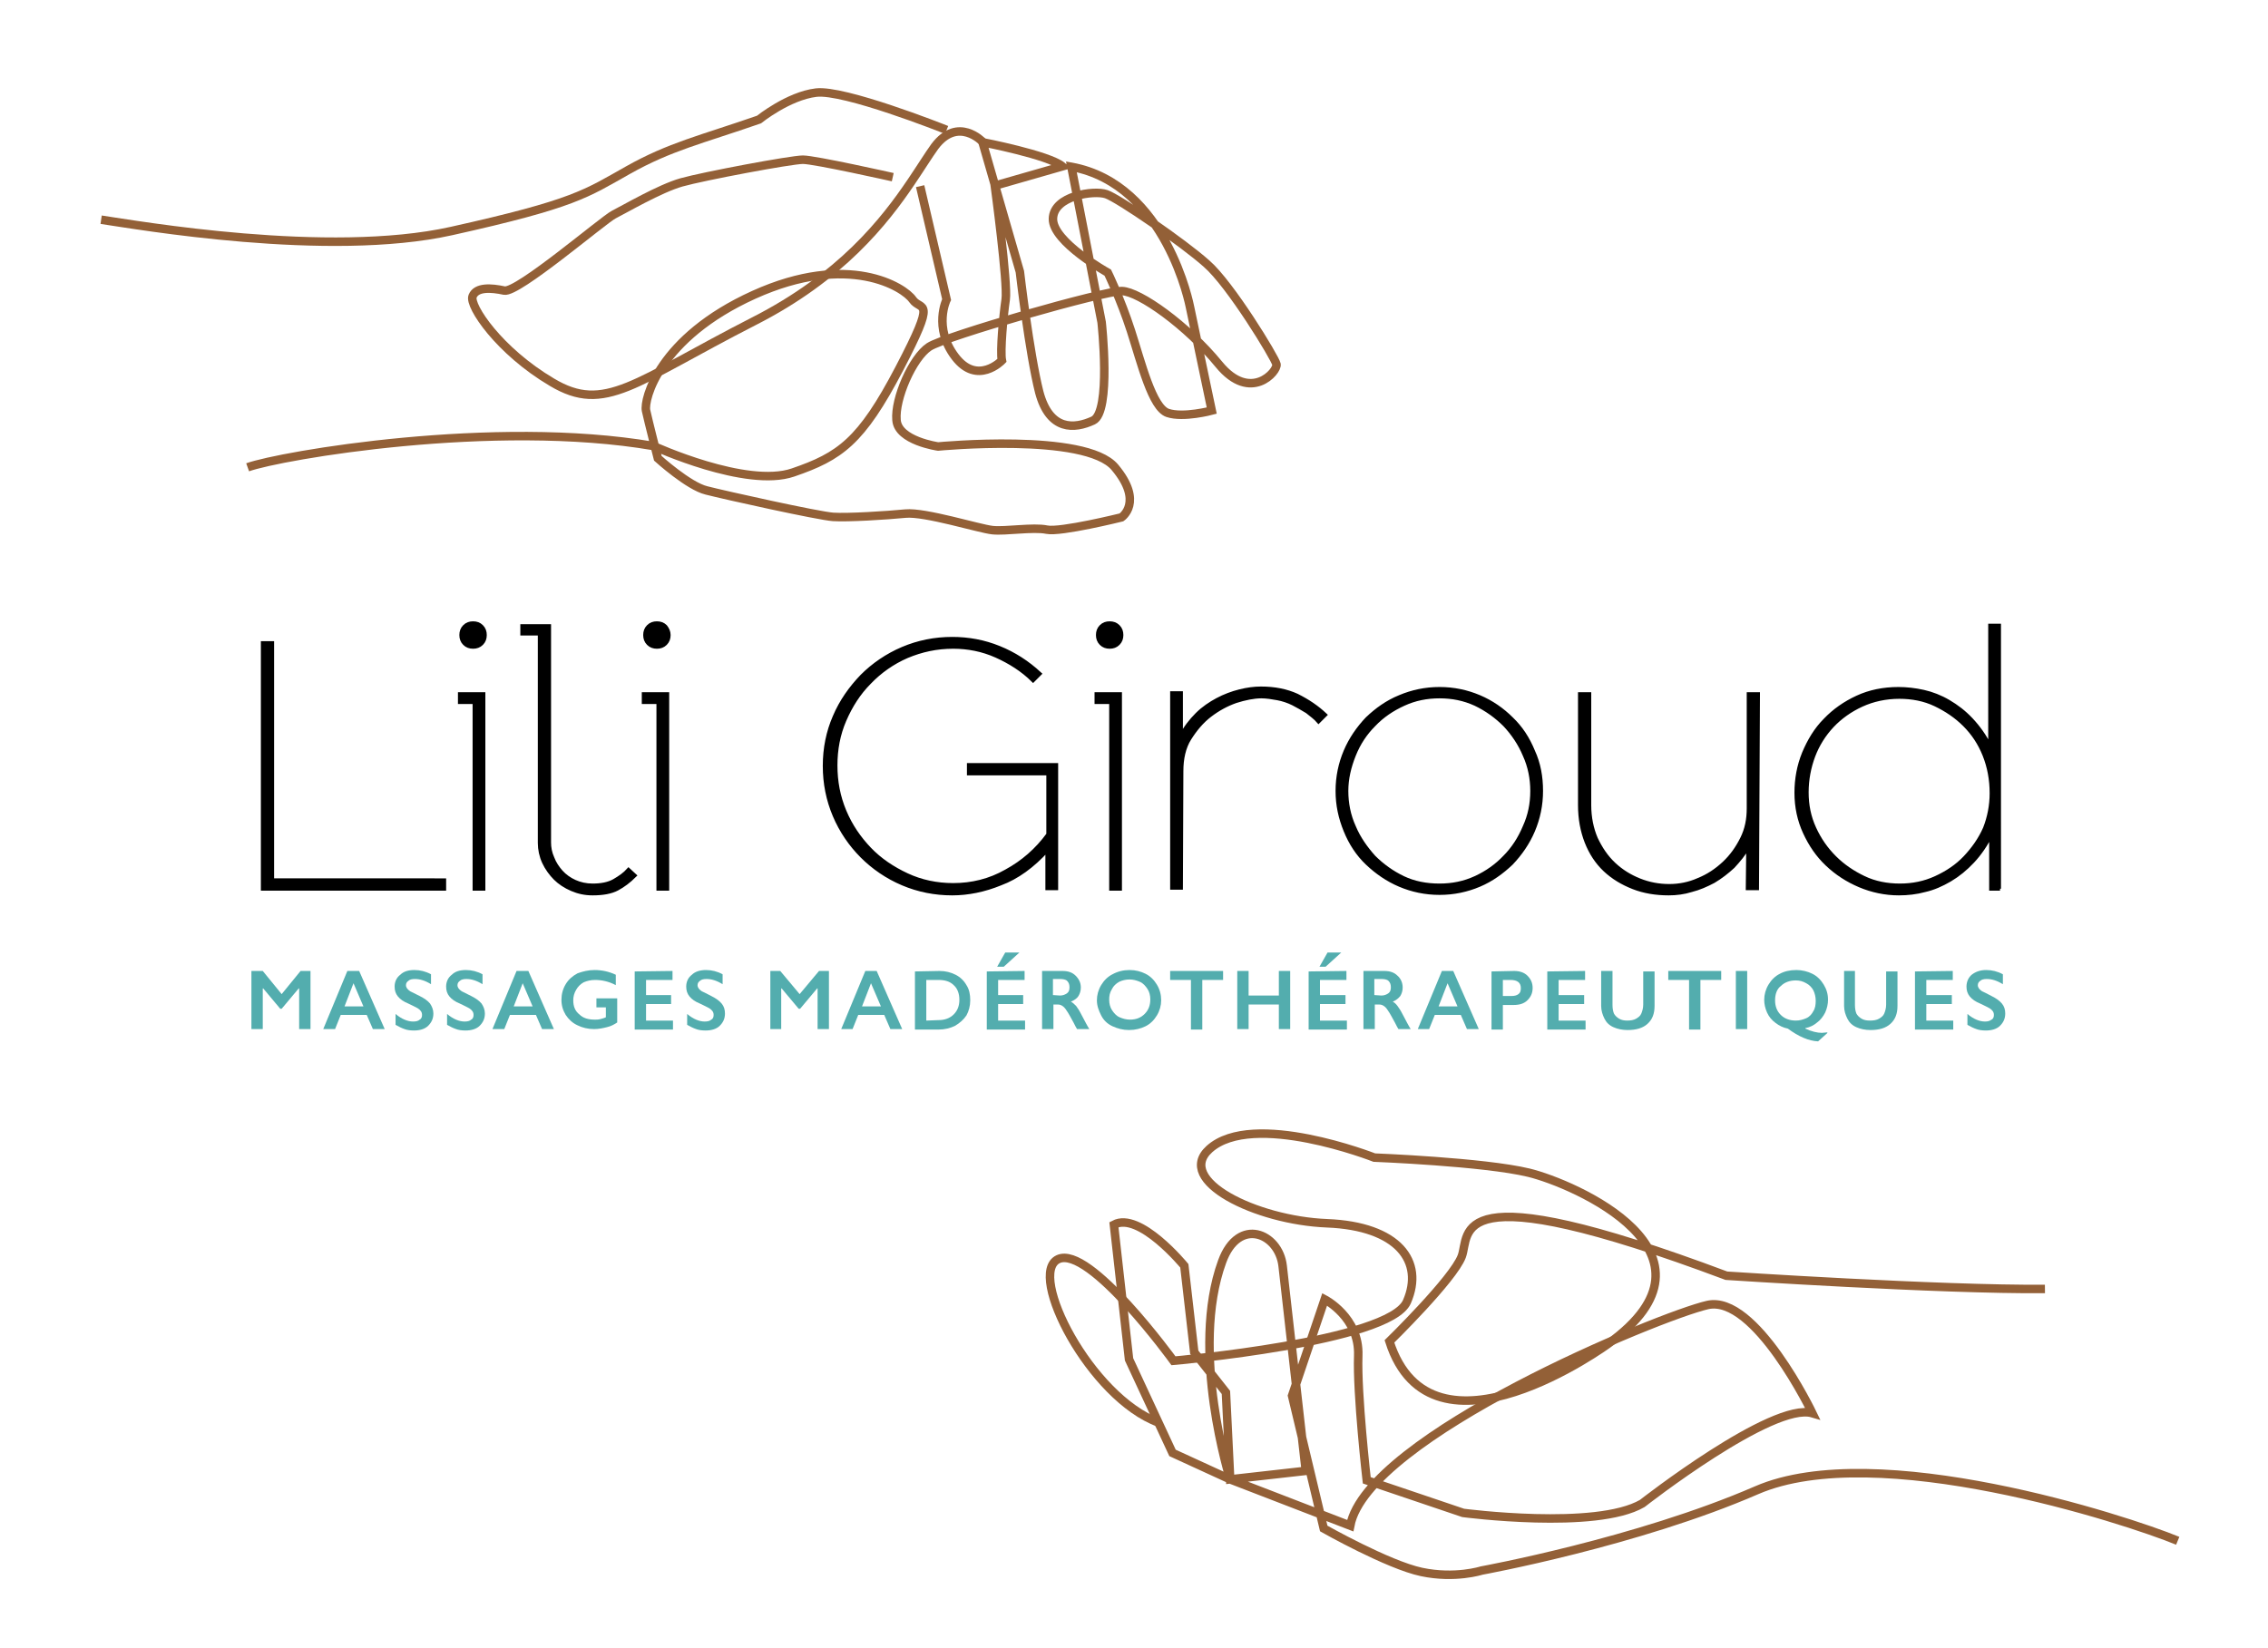 <?xml version="1.0" encoding="utf-8"?>
<!-- Generator: Adobe Illustrator 26.5.0, SVG Export Plug-In . SVG Version: 6.00 Build 0)  -->
<svg version="1.1" id="Calque_1" xmlns="http://www.w3.org/2000/svg" xmlns:xlink="http://www.w3.org/1999/xlink" x="0px" y="0px"
	 viewBox="0 0 479.9 348.7" style="enable-background:new 0 0 479.9 348.7;" xml:space="preserve">
<style type="text/css">
	.st0{stroke:#000000;stroke-width:0.8;stroke-miterlimit:10;}
	.st1{fill:#53ADAE;}
	.st2{fill:none;stroke:#936037;stroke-width:1.8;stroke-miterlimit:10;}
</style>
<g>
	<path class="st0" d="M94,188.1H55.6v-52h2v50.2H94V188.1z"/>
	<path class="st0" d="M102.3,188.1h-1.9v-39.5h-3.1v-1.7h5L102.3,188.1L102.3,188.1z M102.6,134.4c0,0.7-0.2,1.3-0.7,1.8
		c-0.5,0.5-1.1,0.7-1.8,0.7c-0.7,0-1.3-0.2-1.8-0.7c-0.5-0.5-0.7-1.1-0.7-1.8c0-0.7,0.2-1.3,0.7-1.8c0.5-0.5,1.1-0.7,1.8-0.7
		c0.7,0,1.3,0.2,1.8,0.7C102.4,133.1,102.6,133.7,102.6,134.4z"/>
	<path class="st0" d="M134.3,185.3c-1.2,1.2-2.4,2.1-3.7,2.8c-1.3,0.7-3.1,1-5.2,1c-1.6,0-3-0.3-4.4-0.9c-1.4-0.6-2.6-1.4-3.5-2.3
		s-1.8-2.1-2.4-3.4c-0.6-1.3-0.9-2.7-0.9-4.1v-44.3h-3.7v-1.6h5.7v45.8c0,1.1,0.2,2.2,0.7,3.3c0.4,1.1,1.1,2.1,1.8,2.9
		c0.8,0.9,1.8,1.6,2.9,2.1c1.1,0.5,2.4,0.8,3.8,0.8c1.8,0,3.4-0.3,4.6-1s2.2-1.4,3-2.3L134.3,185.3z"/>
	<path class="st0" d="M141.2,188.1h-1.9v-39.5h-3.1v-1.7h5L141.2,188.1L141.2,188.1z M141.5,134.4c0,0.7-0.2,1.3-0.7,1.8
		c-0.5,0.5-1.1,0.7-1.8,0.7c-0.7,0-1.3-0.2-1.8-0.7c-0.5-0.5-0.7-1.1-0.7-1.8c0-0.7,0.2-1.3,0.7-1.8c0.5-0.5,1.1-0.7,1.8-0.7
		c0.7,0,1.3,0.2,1.8,0.7C141.2,133.1,141.5,133.7,141.5,134.4z"/>
	<path class="st0" d="M223.5,188h-1.9v-8.1c-3.1,3.4-6.4,5.8-9.9,7.1c-3.4,1.4-6.9,2.1-10.2,2.1c-3.7,0-7.2-0.7-10.5-2.1
		s-6.2-3.4-8.6-5.8c-2.4-2.4-4.4-5.3-5.8-8.6c-1.4-3.3-2.1-6.8-2.1-10.5c0-3.7,0.7-7.2,2.1-10.4c1.4-3.3,3.4-6.1,5.8-8.6
		c2.4-2.4,5.3-4.4,8.6-5.8c3.3-1.4,6.8-2.1,10.5-2.1c3.4,0,6.7,0.6,9.9,1.9s6,3.1,8.6,5.5l-1.4,1.4c-2.2-2.2-4.9-3.9-7.8-5.2
		s-6-1.9-9.1-1.9c-3.5,0-6.7,0.7-9.8,2c-3,1.3-5.7,3.2-7.9,5.5c-2.3,2.3-4,5-5.3,8c-1.3,3-1.9,6.2-1.9,9.6c0,3.4,0.6,6.6,1.9,9.7
		s3.1,5.7,5.3,8s4.9,4.1,7.9,5.5c3,1.4,6.3,2.1,9.8,2.1c3.9,0,7.7-0.9,11.2-2.9c3.5-1.9,6.5-4.5,8.9-7.8v-12.9H205v-1.8h18.5
		L223.5,188L223.5,188z"/>
	<path class="st0" d="M237,188.1h-1.9v-39.5H232v-1.7h5V188.1z M237.3,134.4c0,0.7-0.2,1.3-0.7,1.8c-0.5,0.5-1.1,0.7-1.8,0.7
		c-0.7,0-1.3-0.2-1.8-0.7c-0.5-0.5-0.7-1.1-0.7-1.8c0-0.7,0.2-1.3,0.7-1.8c0.5-0.5,1.1-0.7,1.8-0.7c0.7,0,1.3,0.2,1.8,0.7
		C237.1,133.1,237.3,133.7,237.3,134.4z"/>
	<path class="st0" d="M280.4,151.3l-1.4,1.4c-0.6-0.7-1.5-1.4-2.4-2.1c-1-0.6-2-1.2-3-1.7s-2.2-0.9-3.3-1.1s-2.3-0.4-3.4-0.4
		c-1.6,0-3.5,0.4-5.4,1c-2,0.7-3.8,1.7-5.5,3s-3.1,3-4.3,4.9s-1.7,4.3-1.7,6.9l-0.1,24.7h-1.9v-41.2h1.9v9.1
		c0.9-1.8,2.1-3.3,3.4-4.6c1.3-1.3,2.8-2.3,4.3-3.1c1.5-0.8,3.1-1.4,4.7-1.8c1.6-0.4,3.1-0.6,4.5-0.6c2.9,0,5.4,0.5,7.6,1.5
		C276.8,148.4,278.7,149.7,280.4,151.3z"/>
	<path class="st0" d="M326.1,167.4c0,3-0.6,5.8-1.7,8.4s-2.7,4.9-4.6,6.9c-2,1.9-4.2,3.5-6.8,4.6c-2.6,1.1-5.4,1.7-8.4,1.7
		s-5.8-0.6-8.4-1.7c-2.6-1.1-4.9-2.7-6.9-4.6c-2-1.9-3.5-4.2-4.6-6.9s-1.7-5.4-1.7-8.4s0.6-5.8,1.7-8.4s2.7-4.9,4.6-6.9
		c2-1.9,4.2-3.5,6.9-4.6c2.6-1.1,5.4-1.7,8.4-1.7s5.8,0.6,8.4,1.7s4.9,2.7,6.8,4.6c2,1.9,3.5,4.2,4.6,6.9
		C325.6,161.6,326.1,164.4,326.1,167.4z M324.2,167.4c0-2.6-0.5-5.2-1.6-7.6c-1-2.4-2.5-4.6-4.2-6.4c-1.8-1.8-3.9-3.3-6.2-4.4
		c-2.4-1.1-4.9-1.6-7.6-1.6s-5.2,0.5-7.6,1.6c-2.4,1.1-4.5,2.5-6.3,4.4c-1.8,1.8-3.2,3.9-4.2,6.4s-1.6,5-1.6,7.6
		c0,2.6,0.5,5.2,1.6,7.6c1,2.4,2.5,4.5,4.2,6.4c1.8,1.8,3.9,3.3,6.2,4.4s4.9,1.6,7.7,1.6c2.7,0,5.2-0.5,7.6-1.6s4.5-2.6,6.2-4.4
		c1.8-1.8,3.2-4,4.2-6.4C323.7,172.6,324.2,170.1,324.2,167.4z"/>
	<path class="st0" d="M371.8,188h-2l0.1-8.8c-0.9,1.6-2,2.9-3.2,4.2c-1.3,1.2-2.6,2.2-4.1,3.1c-1.5,0.8-3.1,1.5-4.7,1.9
		c-1.6,0.5-3.2,0.7-4.8,0.7c-2.7,0-5.2-0.4-7.5-1.3c-2.3-0.9-4.3-2.1-6-3.7s-3-3.6-3.9-5.9c-0.9-2.3-1.4-4.9-1.4-7.8v-23.5h2v23.5
		c0,2.6,0.5,5,1.4,7.1c1,2.1,2.2,3.9,3.8,5.4s3.4,2.6,5.4,3.4c2,0.8,4.1,1.2,6.3,1.2c2.1,0,4.2-0.4,6.2-1.3c2-0.8,3.8-2,5.4-3.5
		c1.6-1.5,2.8-3.2,3.8-5.2c1-2,1.4-4.1,1.4-6.4v-24.2h2L371.8,188L371.8,188z"/>
	<path class="st0" d="M423.2,188.1h-1.9v-11.5c-1.1,2.2-2.4,4.1-3.9,5.7s-3.1,2.9-4.8,3.9c-1.7,1-3.5,1.8-5.3,2.2
		c-1.8,0.5-3.7,0.7-5.5,0.7c-2.9,0-5.7-0.6-8.3-1.7s-4.9-2.6-6.9-4.5c-2-1.9-3.5-4.1-4.7-6.7c-1.2-2.6-1.8-5.4-1.8-8.4
		c0-2.9,0.5-5.7,1.6-8.4c1.1-2.6,2.5-5,4.5-7c1.9-2,4.2-3.6,6.8-4.8c2.6-1.2,5.5-1.8,8.7-1.8c1.7,0,3.5,0.2,5.3,0.6
		c1.8,0.4,3.6,1.1,5.3,2.1s3.3,2.2,4.8,3.8c1.5,1.6,2.9,3.5,4,5.8v-25.7h1.9V188.1z M421.4,167.9c0-2.9-0.5-5.6-1.5-8.1
		s-2.4-4.6-4.2-6.4c-1.8-1.8-3.9-3.2-6.2-4.3s-4.9-1.6-7.6-1.6c-2.9,0-5.6,0.6-8,1.7s-4.5,2.6-6.2,4.4c-1.7,1.8-3.1,4-4,6.4
		s-1.4,5-1.4,7.7s0.5,5.2,1.6,7.6s2.5,4.4,4.3,6.2c1.8,1.8,3.9,3.2,6.2,4.3s4.9,1.6,7.6,1.6c2.7,0,5.2-0.5,7.6-1.6
		c2.4-1.1,4.5-2.5,6.2-4.3s3.2-3.9,4.2-6.2C420.9,173,421.4,170.5,421.4,167.9z"/>
</g>
<g>
	<g>
		<path class="st1" d="M55.6,205.5l4,4.9l4-4.9h2.1v12.3h-2.4v-8.6h-0.1l-3.6,4.3h-0.3l-3.6-4.3h-0.1v8.6h-2.4v-12.3L55.6,205.5
			L55.6,205.5z"/>
		<path class="st1" d="M76,205.5l5.4,12.3h-2.5l-1.3-3h-5.5l-1.2,3h-2.5l5.1-12.3L76,205.5L76,205.5z M72.9,213h4l-2.1-4.9L72.9,213
			z"/>
		<path class="st1" d="M87.7,205.3c1.2,0,2.4,0.3,3.5,0.9v2.1c-1.3-0.8-2.4-1.1-3.4-1.1c-0.6,0-1.1,0.1-1.4,0.4
			c-0.3,0.2-0.5,0.5-0.5,0.9c0,0.5,0.3,0.9,0.9,1.3c0.2,0.1,0.8,0.4,2,1c1,0.5,1.7,1,2.2,1.6c0.4,0.6,0.7,1.3,0.7,2.1
			c0,1.1-0.4,1.9-1.1,2.6s-1.8,1-3,1c-0.8,0-1.5-0.1-2-0.3c-0.6-0.2-1.2-0.5-1.9-0.9v-2.3c1.3,1.1,2.6,1.6,3.7,1.6
			c0.6,0,1.1-0.1,1.4-0.4c0.4-0.2,0.5-0.6,0.5-1c0-0.6-0.3-1-0.9-1.4c-0.5-0.3-1.2-0.6-2-1c-1-0.4-1.7-0.9-2.2-1.5
			c-0.5-0.6-0.7-1.3-0.7-2.1c0-1,0.4-1.9,1.2-2.5C85.4,205.6,86.4,205.3,87.7,205.3z"/>
		<path class="st1" d="M98.6,205.3c1.2,0,2.4,0.3,3.5,0.9v2.1c-1.3-0.8-2.4-1.1-3.4-1.1c-0.6,0-1.1,0.1-1.4,0.4
			c-0.3,0.2-0.5,0.5-0.5,0.9c0,0.5,0.3,0.9,0.9,1.3c0.2,0.1,0.8,0.4,2,1c1,0.5,1.7,1,2.2,1.6c0.4,0.6,0.7,1.3,0.7,2.1
			c0,1.1-0.4,1.9-1.1,2.6s-1.8,1-3,1c-0.8,0-1.5-0.1-2-0.3c-0.6-0.2-1.2-0.5-1.9-0.9v-2.3c1.3,1.1,2.6,1.6,3.7,1.6
			c0.6,0,1.1-0.1,1.4-0.4c0.4-0.2,0.5-0.6,0.5-1c0-0.6-0.3-1-0.9-1.4c-0.5-0.3-1.2-0.6-2-1c-1-0.4-1.7-0.9-2.2-1.5
			c-0.5-0.6-0.7-1.3-0.7-2.1c0-1,0.4-1.9,1.2-2.5C96.3,205.6,97.3,205.3,98.6,205.3z"/>
		<path class="st1" d="M111.8,205.5l5.4,12.3h-2.5l-1.3-3h-5.5l-1.2,3h-2.5l5.1-12.3L111.8,205.5L111.8,205.5z M108.7,213h4
			l-2.1-4.9L108.7,213z"/>
		<path class="st1" d="M125.8,205.3c1.5,0,3,0.3,4.5,1v2.2c-1.5-0.8-3-1.1-4.4-1.1c-0.9,0-1.7,0.2-2.4,0.5c-0.7,0.4-1.2,0.9-1.6,1.6
			c-0.4,0.7-0.6,1.4-0.6,2.2c0,1.3,0.4,2.3,1.3,3c0.8,0.8,1.9,1.1,3.3,1.1c0.4,0,0.7,0,1.1-0.1c0.3-0.1,0.8-0.2,1.2-0.4v-2.1h-2
			v-1.9h4.4v5.1c-0.6,0.4-1.3,0.8-2.2,1c-0.8,0.2-1.7,0.4-2.7,0.4c-1.3,0-2.5-0.3-3.5-0.8c-1.1-0.5-1.9-1.3-2.5-2.2
			c-0.6-1-0.9-2-0.9-3.2c0-1.2,0.3-2.3,0.9-3.3c0.6-1,1.4-1.7,2.5-2.3C123.3,205.6,124.5,205.3,125.8,205.3z"/>
		<path class="st1" d="M142.3,205.5v1.9h-5.6v3.2h5.3v1.9h-5.3v3.5h5.7v1.9h-8.1v-12.3L142.3,205.5L142.3,205.5z"/>
		<path class="st1" d="M149.4,205.3c1.2,0,2.4,0.3,3.5,0.9v2.1c-1.3-0.8-2.4-1.1-3.4-1.1c-0.6,0-1.1,0.1-1.4,0.4
			c-0.3,0.2-0.5,0.5-0.5,0.9c0,0.5,0.3,0.9,0.9,1.3c0.2,0.1,0.9,0.4,2,1c1,0.5,1.7,1,2.2,1.6s0.7,1.3,0.7,2.1c0,1.1-0.4,1.9-1.1,2.6
			s-1.8,1-3,1c-0.8,0-1.5-0.1-2-0.3c-0.6-0.2-1.2-0.5-1.9-0.9v-2.3c1.3,1.1,2.6,1.6,3.7,1.6c0.6,0,1.1-0.1,1.4-0.4
			c0.4-0.2,0.5-0.6,0.5-1c0-0.6-0.3-1-0.9-1.4c-0.5-0.3-1.2-0.6-2-1c-1-0.4-1.7-0.9-2.2-1.5s-0.7-1.3-0.7-2.1c0-1,0.4-1.9,1.2-2.5
			C147.1,205.6,148.2,205.3,149.4,205.3z"/>
		<path class="st1" d="M165.1,205.5l4.1,4.9l4.1-4.9h2.1v12.3H173v-8.6h-0.1l-3.6,4.3H169l-3.6-4.3h-0.1v8.6H163v-12.3L165.1,205.5
			L165.1,205.5z"/>
		<path class="st1" d="M185.5,205.5l5.4,12.3h-2.5l-1.3-3h-5.5l-1.2,3H178l5.1-12.3L185.5,205.5L185.5,205.5z M182.4,213h4l-2.1-4.9
			L182.4,213z"/>
		<path class="st1" d="M198.8,205.5c1.3,0,2.4,0.3,3.4,0.8c1,0.5,1.8,1.3,2.3,2.2c0.6,0.9,0.8,2,0.8,3.2c0,1.2-0.3,2.3-0.8,3.2
			c-0.6,0.9-1.4,1.6-2.4,2.2c-1,0.5-2.2,0.8-3.5,0.8h-5v-12.3L198.8,205.5L198.8,205.5z M198.6,215.9c1.3,0,2.4-0.4,3.2-1.2
			c0.8-0.8,1.2-1.8,1.2-3.1c0-1.3-0.4-2.4-1.2-3.1c-0.8-0.8-1.9-1.1-3.2-1.1H196v8.6L198.6,215.9L198.6,215.9z"/>
		<path class="st1" d="M216.8,205.5v1.9h-5.6v3.2h5.3v1.9h-5.3v3.5h5.7v1.9h-8.1v-12.3L216.8,205.5L216.8,205.5z M215.7,201.6
			l-3.3,3H211l1.7-3H215.7z"/>
		<path class="st1" d="M224.8,205.5c1.2,0,2.1,0.3,2.8,1s1.1,1.5,1.1,2.5c0,0.7-0.2,1.3-0.5,1.8s-0.9,0.9-1.6,1.2
			c0.4,0.2,0.7,0.5,1.1,0.9c0.3,0.4,0.7,1,1.1,1.8c0.8,1.5,1.3,2.5,1.7,3.1h-2.6c-0.2-0.3-0.4-0.7-0.7-1.3c-0.7-1.3-1.2-2.2-1.5-2.6
			c-0.3-0.5-0.6-0.8-0.9-1s-0.6-0.3-1-0.3h-0.9v5.2h-2.4v-12.3L224.8,205.5L224.8,205.5z M224.3,210.7c0.6,0,1.1-0.2,1.5-0.5
			s0.5-0.7,0.5-1.3c0-0.6-0.2-1-0.5-1.3s-0.9-0.4-1.5-0.4h-1.5v3.4L224.3,210.7L224.3,210.7z"/>
		<path class="st1" d="M239,205.3c1.3,0,2.4,0.3,3.4,0.8c1,0.5,1.8,1.3,2.4,2.3c0.6,1,0.9,2.1,0.9,3.3c0,1.1-0.3,2.2-0.9,3.2
			c-0.6,1-1.4,1.8-2.4,2.3s-2.2,0.8-3.5,0.8c-1.3,0-2.4-0.3-3.5-0.8s-1.9-1.3-2.4-2.3s-0.9-2-0.9-3.2c0-1.1,0.3-2.2,0.9-3.2
			c0.6-1,1.4-1.8,2.4-2.3C236.5,205.6,237.7,205.3,239,205.3z M234.7,211.6c0,0.8,0.2,1.6,0.6,2.2c0.4,0.6,0.9,1.2,1.6,1.5
			s1.4,0.5,2.2,0.5c1.3,0,2.3-0.4,3.1-1.2c0.8-0.8,1.2-1.8,1.2-3.1c0-0.8-0.2-1.6-0.6-2.2c-0.4-0.6-0.9-1.2-1.6-1.5
			s-1.4-0.5-2.2-0.5s-1.6,0.2-2.2,0.5c-0.7,0.4-1.2,0.9-1.5,1.5C234.8,210.1,234.7,210.8,234.7,211.6z"/>
		<path class="st1" d="M258.8,205.5v1.9h-4.4v10.5H252v-10.5h-4.4v-1.9H258.8z"/>
		<path class="st1" d="M264.2,205.5v5.2h6.4v-5.2h2.4v12.3h-2.4v-5.2h-6.4v5.2h-2.4v-12.3L264.2,205.5L264.2,205.5z"/>
		<path class="st1" d="M284.9,205.5v1.9h-5.6v3.2h5.4v1.9h-5.4v3.5h5.7v1.9h-8.1v-12.3L284.9,205.5L284.9,205.5z M283.8,201.6
			l-3.3,3h-1.3l1.7-3H283.8z"/>
		<path class="st1" d="M292.9,205.5c1.2,0,2.1,0.3,2.8,1c0.7,0.6,1.1,1.5,1.1,2.5c0,0.7-0.2,1.3-0.5,1.8c-0.4,0.5-0.9,0.9-1.6,1.2
			c0.4,0.2,0.7,0.5,1,0.9c0.3,0.4,0.7,1,1.1,1.8c0.8,1.5,1.3,2.5,1.7,3.1h-2.6c-0.2-0.3-0.4-0.7-0.7-1.3c-0.7-1.3-1.2-2.2-1.5-2.6
			c-0.3-0.5-0.6-0.8-0.9-1c-0.3-0.2-0.6-0.3-1-0.3h-0.9v5.2h-2.4v-12.3L292.9,205.5L292.9,205.5z M292.3,210.7
			c0.6,0,1.1-0.2,1.5-0.5c0.4-0.3,0.5-0.7,0.5-1.3c0-0.6-0.2-1-0.5-1.3s-0.9-0.4-1.5-0.4h-1.5v3.4L292.3,210.7L292.3,210.7z"/>
		<path class="st1" d="M307.5,205.5l5.4,12.3h-2.5l-1.3-3h-5.5l-1.2,3H300l5.1-12.3L307.5,205.5L307.5,205.5z M304.4,213h4l-2.1-4.9
			L304.4,213z"/>
		<path class="st1" d="M320.4,205.5c1.1,0,2.1,0.3,2.8,1s1.1,1.5,1.1,2.6c0,1.1-0.4,1.9-1.1,2.6c-0.7,0.7-1.7,1-2.9,1H318v5.2h-2.4
			v-12.3L320.4,205.5L320.4,205.5z M319.8,210.8c0.6,0,1.1-0.1,1.5-0.4c0.4-0.3,0.5-0.7,0.5-1.3c0-1.1-0.7-1.7-2.2-1.7H318v3.4
			H319.8z"/>
		<path class="st1" d="M335.4,205.5v1.9h-5.6v3.2h5.4v1.9h-5.4v3.5h5.7v1.9h-8.1v-12.3L335.4,205.5L335.4,205.5z"/>
		<path class="st1" d="M341.2,205.5v7.2c0,0.7,0.1,1.3,0.3,1.8c0.2,0.4,0.6,0.8,1.1,1.1c0.5,0.3,1.1,0.4,1.7,0.4
			c0.7,0,1.4-0.1,1.9-0.4c0.5-0.3,0.9-0.6,1.1-1.1c0.2-0.5,0.4-1.1,0.4-1.9v-7h2.4v7.3c0,1.7-0.5,2.9-1.5,3.8
			c-1,0.9-2.4,1.3-4.2,1.3c-1.1,0-2.1-0.2-3-0.6s-1.5-1-1.9-1.8c-0.4-0.8-0.7-1.7-0.7-2.7v-7.4L341.2,205.5L341.2,205.5z"/>
		<path class="st1" d="M364.2,205.5v1.9h-4.4v10.5h-2.4v-10.5h-4.4v-1.9H364.2z"/>
		<path class="st1" d="M369.7,205.5v12.3h-2.4v-12.3L369.7,205.5L369.7,205.5z"/>
		<path class="st1" d="M380.1,205.3c1.2,0,2.4,0.3,3.4,0.8s1.8,1.3,2.4,2.3c0.6,1,0.9,2,0.9,3.2c0,0.9-0.2,1.8-0.6,2.7
			c-0.4,0.8-1,1.6-1.7,2.1c-0.7,0.6-1.5,1-2.5,1.2l0,0.1c1.3,0.6,2.5,0.9,3.5,0.9c0.4,0,0.7-0.1,1.1-0.1l0.1,0.1l-2,1.8
			c-2-0.1-4.1-1-6.4-2.7c-1-0.2-1.8-0.6-2.6-1.2c-0.8-0.6-1.4-1.3-1.8-2.2c-0.4-0.9-0.6-1.8-0.6-2.7c0-1.1,0.3-2.2,0.9-3.2
			c0.6-1,1.4-1.8,2.4-2.3C377.5,205.6,378.7,205.3,380.1,205.3z M375.6,211.7c0,1.3,0.4,2.3,1.2,3.1c0.8,0.8,1.9,1.2,3.2,1.2
			c0.8,0,1.5-0.2,2.2-0.5s1.2-0.9,1.5-1.5c0.4-0.6,0.5-1.4,0.5-2.2c0-0.8-0.2-1.6-0.5-2.2s-0.9-1.2-1.5-1.5
			c-0.7-0.4-1.4-0.6-2.2-0.6c-1.3,0-2.4,0.4-3.2,1.2C376,209.3,375.6,210.4,375.6,211.7z"/>
		<path class="st1" d="M392.5,205.5v7.2c0,0.7,0.1,1.3,0.3,1.8c0.2,0.4,0.6,0.8,1.1,1.1c0.5,0.3,1.1,0.4,1.8,0.4
			c0.7,0,1.4-0.1,1.9-0.4c0.5-0.3,0.9-0.6,1.1-1.1c0.2-0.5,0.4-1.1,0.4-1.9v-7h2.4v7.3c0,1.7-0.5,2.9-1.5,3.8
			c-1,0.9-2.4,1.3-4.2,1.3c-1.1,0-2.1-0.2-3-0.6s-1.5-1-1.9-1.8c-0.4-0.8-0.7-1.7-0.7-2.7v-7.4L392.5,205.5L392.5,205.5z"/>
		<path class="st1" d="M413.2,205.5v1.9h-5.6v3.2h5.4v1.9h-5.4v3.5h5.7v1.9h-8.1v-12.3L413.2,205.5L413.2,205.5z"/>
		<path class="st1" d="M420.3,205.3c1.2,0,2.4,0.3,3.5,0.9v2.1c-1.3-0.8-2.4-1.1-3.4-1.1c-0.6,0-1.1,0.1-1.4,0.4
			c-0.3,0.2-0.5,0.5-0.5,0.9c0,0.5,0.3,0.9,0.9,1.3c0.2,0.1,0.9,0.4,2,1c1,0.5,1.7,1,2.2,1.6s0.7,1.3,0.7,2.1c0,1.1-0.4,1.9-1.1,2.6
			s-1.8,1-3,1c-0.8,0-1.5-0.1-2-0.3c-0.6-0.2-1.2-0.5-1.9-0.9v-2.3c1.3,1.1,2.6,1.6,3.7,1.6c0.6,0,1-0.1,1.4-0.4
			c0.4-0.2,0.5-0.6,0.5-1c0-0.6-0.3-1-0.9-1.4c-0.5-0.3-1.2-0.6-2-1c-1-0.4-1.7-0.9-2.2-1.5c-0.5-0.6-0.7-1.3-0.7-2.1
			c0-1,0.4-1.9,1.1-2.5C418.1,205.6,419.1,205.3,420.3,205.3z"/>
	</g>
</g>
<path class="st2" d="M432.7,272.8c-22,0.2-67.4-2.8-67.4-2.8c-59.2-22.2-54.2-8.9-56-4.1S294,283.9,294,283.9
	c8.9,27.9,46.3,0.5,46.3,0.5c26.7-19.2-7.3-33.9-16.8-36.2s-32.7-3.2-32.7-3.2s-25.7-10.1-34.9-1.8c-7.3,6.6,9.8,15.1,24.9,15.7
	s20.6,8.1,16.9,16.6c-3.7,8.5-49.4,12.5-49.4,12.5s-17.8-24.6-24.4-21.5c-6.6,3.1,6.8,29.3,21.3,34.6"/>
<path class="st2" d="M260.3,313.1l-12.2-5.6l-9.2-19.8l-3.2-28.5c5.4-2.9,14.9,8.7,14.9,8.7l2.1,18.3l6.7,8.5L260.3,313.1l16-1.8
	c0,0-3.6-32-4.9-43.4c-0.8-6.9-9.3-10.5-12.8-0.9C251.7,285.9,260.3,313.1,260.3,313.1l25.4,9.8c3.6-18.9,65.5-44.4,75.6-46.7
	s22.2,22.9,22.2,22.9c-8.4-2.5-36,19.1-36,19.1c-9.8,5.7-37.9,2-37.9,2l-20.4-6.9c0,0-2.1-18.3-1.8-26.4s-7.1-11.9-7.1-11.9
	l-6.9,20.4l6.7,28.1c0,0,13.6,7.7,20.7,9.2s12.7-0.3,12.7-0.3s32.9-6,58.2-17c25.4-11,78.2,6.2,89.1,10.7"/>
<g>
	<path class="st2" d="M52.4,98.9c7-2.5,52.1-10.3,85.9-4.5c0,0,19.6,9,29.5,5.6c9.9-3.4,14.4-6.5,22.5-22c8.1-15.5,4.6-12,2.8-14.6
		s-13.5-10.1-33.6-1s-23.3,22.2-22.8,24.5c0.5,2.3,2.5,10.1,2.5,10.1s6.5,5.9,10.3,6.8c3.9,1,23.7,5.4,26.8,5.6s11.2-0.3,15.3-0.7
		s15.6,3.2,18.4,3.5c2.8,0.3,8.6-0.7,11.5-0.1c2.9,0.6,15.8-2.6,15.8-2.6s4.8-3.2-1.4-10.6c-6.2-7.4-37.4-4.4-37.4-4.4
		s-8.5-1.2-8.8-5.6c-0.4-4.5,3.4-13.2,6.9-15.5s37.2-11.9,40.8-11.8c3.7,0.1,13.8,7.3,20.5,15.5c6.7,8.2,12.5,1.5,12.2,0
		c-0.3-1.4-9.8-17-14.8-21.3c-4.9-4.4-18.6-13.8-21.2-14.7s-11.2,0.3-11.3,5.2c-0.1,4.9,11.6,11.4,11.6,11.4s2.7,5.5,4.9,12.3
		s4.5,16.3,7.8,17.4s9.3-0.5,9.3-0.5L251.8,65c0,0-4.9-26-25.1-29.7l6.4,32.9c0,0,2.1,19-1.8,20.8s-9.2,2.3-11.4-6
		c-2.1-8.3-4.1-25.5-4.1-25.5l-7.9-27.4c0,0,14,2.7,16.9,5.1l-14.3,4.1c0,0,2.8,20.7,2.3,24.1s-1.2,10.9-0.8,12.9
		c0,0-5.2,5.4-9.9-0.8c-4.7-6.2-1.8-12.1-1.8-12.1l-5.6-24"/>
	<path class="st2" d="M207.9,30c0,0-5.2-5.5-10.1,1c-1.3,1.8-2.9,4.4-5,7.5c-5.6,8.3-14.8,20.1-33.3,29.5
		C134.1,81,128,87.6,116.8,80.9c-11.2-6.6-17.6-16.2-16.8-18.2c0.8-2,3.9-1.8,6.7-1.2s21-15,23.2-16.1s9.7-5.5,14.3-6.8
		c4.6-1.3,23.2-4.8,25.7-4.8s19,3.7,19,3.7"/>
	<path class="st2" d="M21.4,46.5c7.5,1.1,48,8.2,74.1,2.4S124,41,132.9,36s15.3-6.4,27.7-10.7c0,0,6.2-5,12.1-5.7s26.6,7.5,27.6,7.9
		"/>
</g>
</svg>
